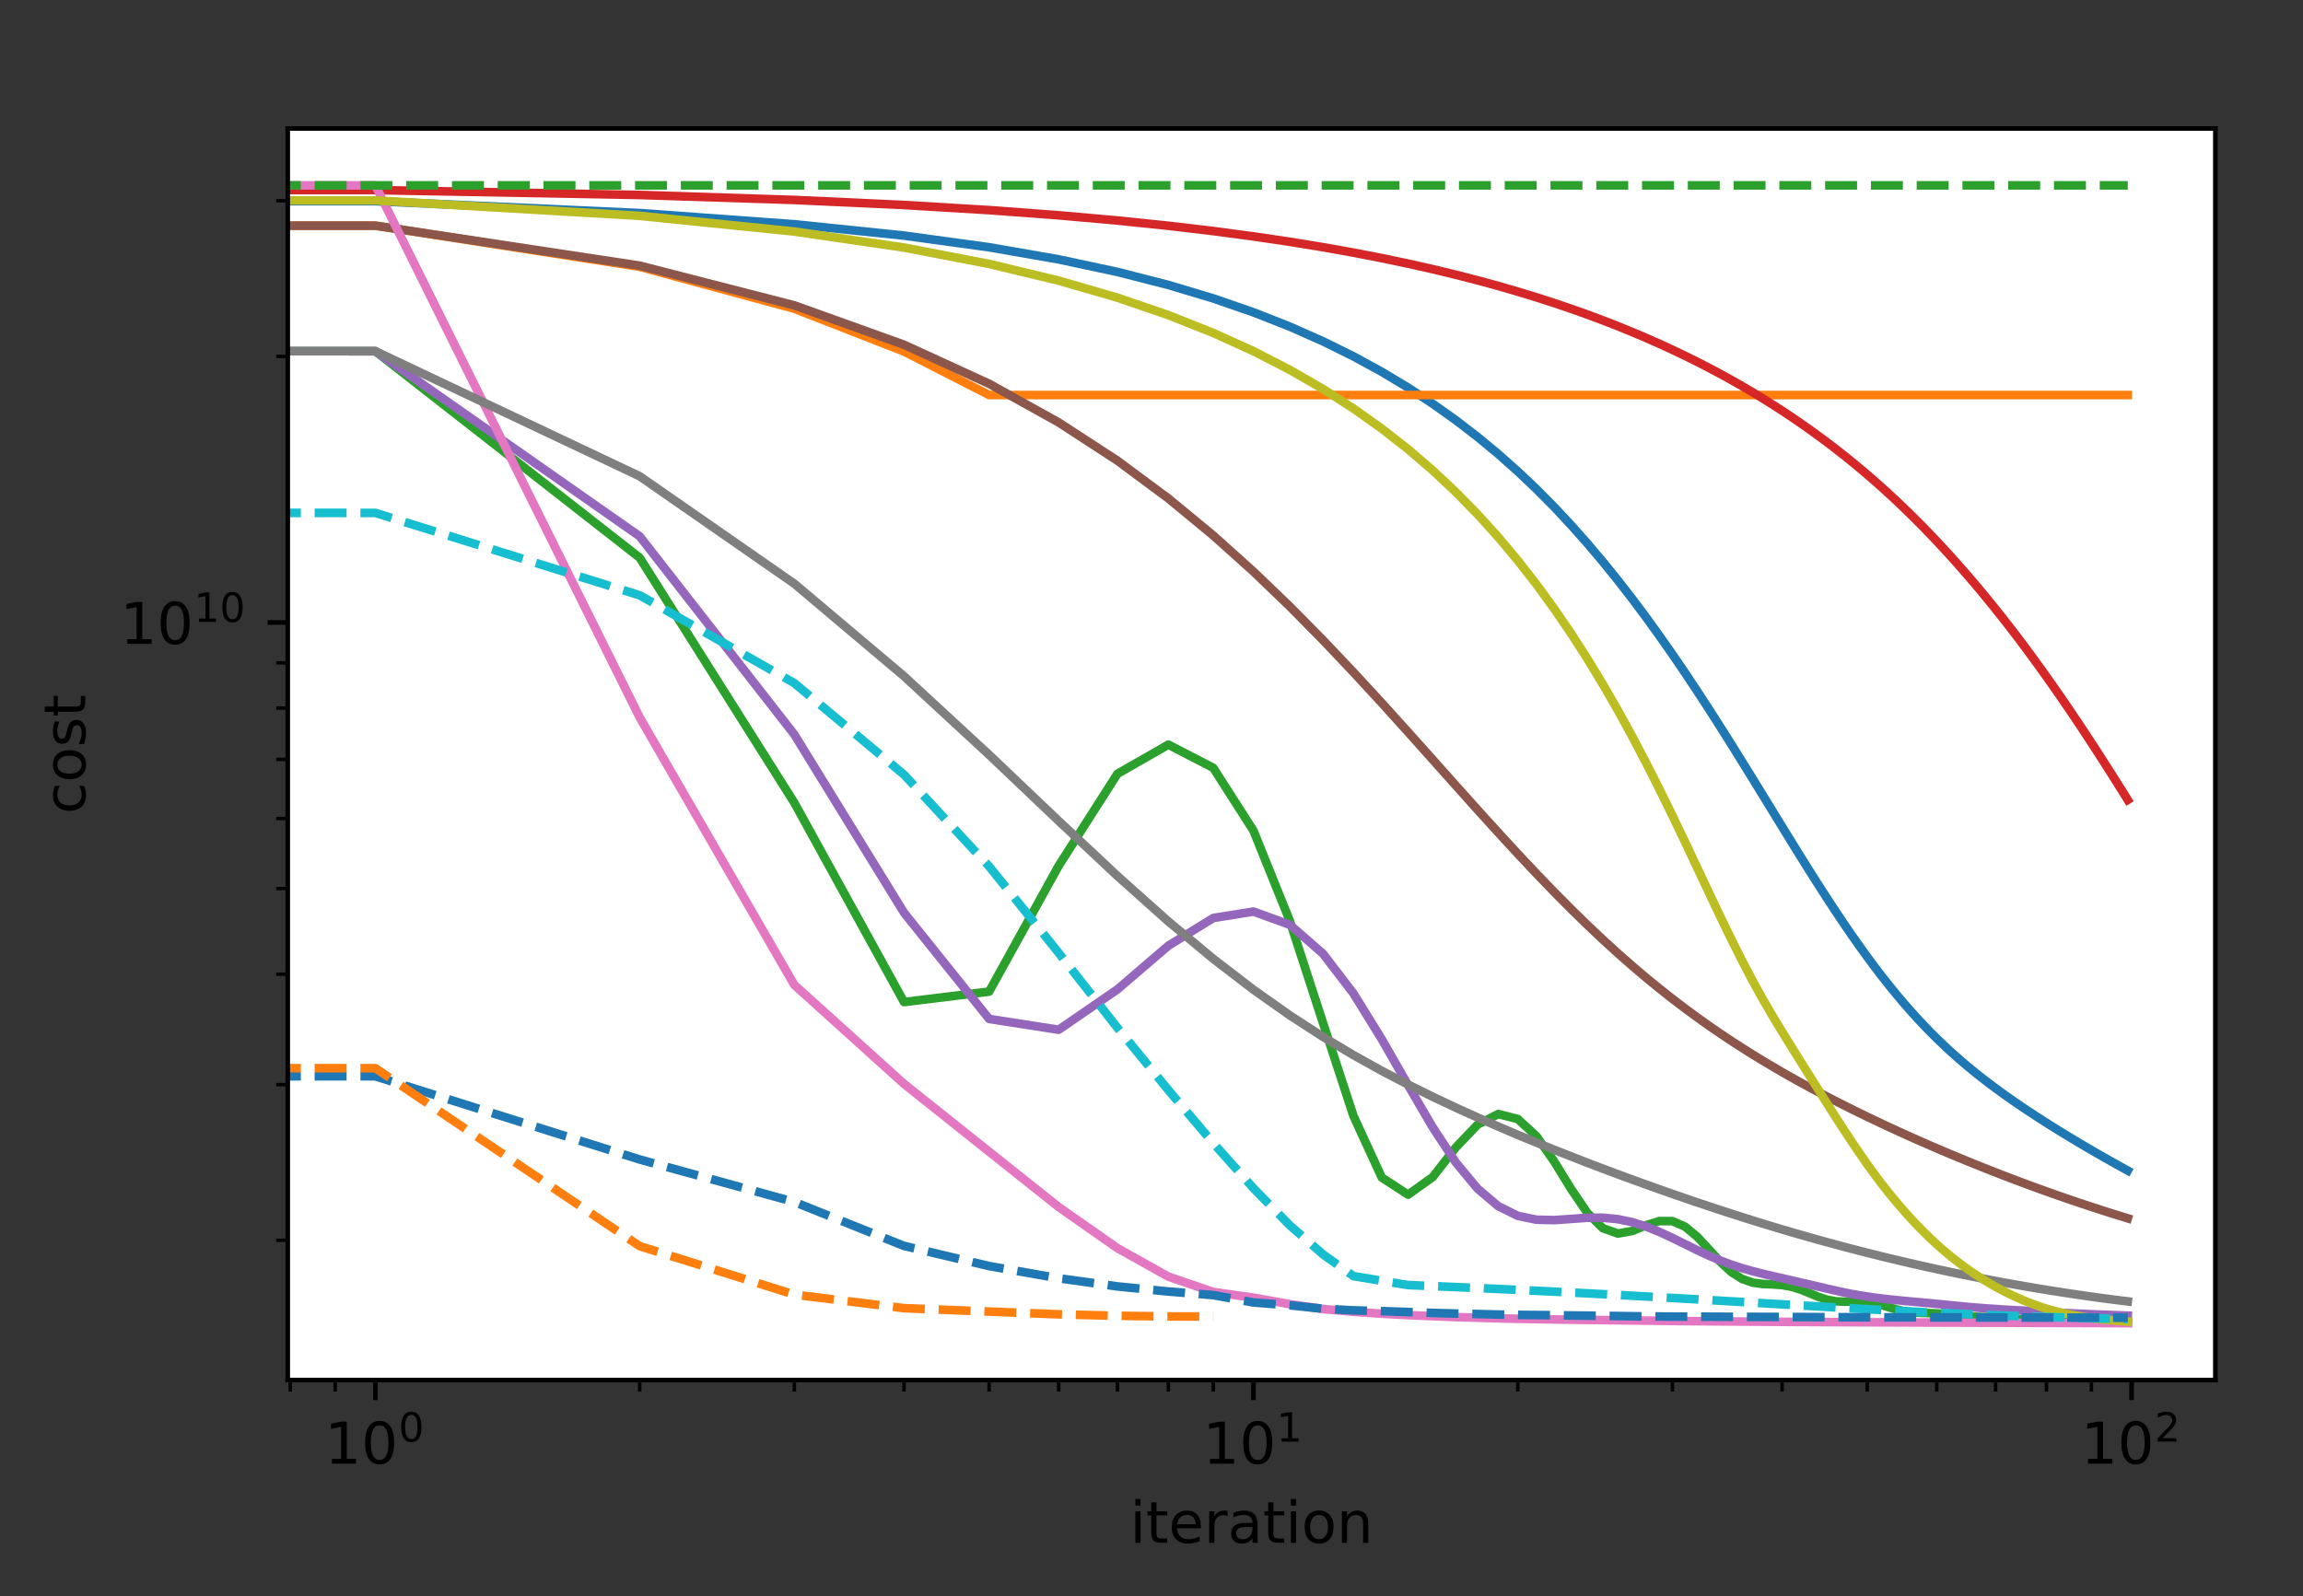 <?xml version="1.0" encoding="UTF-8" standalone="no"?>
<!-- Created with matplotlib (https://matplotlib.org/) -->

<svg
   height="277.314pt"
   version="1.1"
   viewBox="0 0 400 277.314"
   width="400pt"
   id="svg672"
   sodipodi:docname="ICMProstate-iter.svg"
   inkscape:export-filename="ICMProstate-iter.png"
   inkscape:export-xdpi="192"
   inkscape:export-ydpi="192"
   inkscape:version="1.3.2 (091e20e, 2023-11-25, custom)"
   xmlns:inkscape="http://www.inkscape.org/namespaces/inkscape"
   xmlns:sodipodi="http://sodipodi.sourceforge.net/DTD/sodipodi-0.dtd"
   xmlns:xlink="http://www.w3.org/1999/xlink"
   xmlns="http://www.w3.org/2000/svg"
   xmlns:svg="http://www.w3.org/2000/svg"
   xmlns:rdf="http://www.w3.org/1999/02/22-rdf-syntax-ns#"
   xmlns:cc="http://creativecommons.org/ns#"
   xmlns:dc="http://purl.org/dc/elements/1.1/">
  <rect x="0" y="0" width="400" height="277.314" fill="#333333" stroke="none"/>
  <sodipodi:namedview
     id="namedview674"
     pagecolor="#ffffff"
     bordercolor="#000000"
     borderopacity="0.25"
     inkscape:showpageshadow="2"
     inkscape:pageopacity="0.0"
     inkscape:pagecheckerboard="0"
     inkscape:deskcolor="#d1d1d1"
     inkscape:document-units="pt"
     showgrid="false"
     inkscape:zoom="1.0104407"
     inkscape:cx="403.28936"
     inkscape:cy="138.05857"
     inkscape:window-width="1920"
     inkscape:window-height="1009"
     inkscape:window-x="1912"
     inkscape:window-y="-8"
     inkscape:window-maximized="1"
     inkscape:current-layer="svg672" />
  <defs
     id="defs6">
    <style
       type="text/css"
       id="style4">*{stroke-linecap:butt;stroke-linejoin:round;}</style>
  </defs>
  <g
     id="patch_1">
    <path
       d="M 0,277.314 H 492.854 V 0 H 0 Z"
       style="fill:none"
       id="path8" />
  </g>
  <g
     id="patch_2">
    <path
       d="M 49.978,239.758 H 384.778 V 22.318 H 49.978 Z"
       style="fill:#ffffff"
       id="path11" />
  </g>
  <g
     id="matplotlib.axis_1">
    <g
       id="xtick_1">
      <g
         id="line2d_1">
        <defs
           id="defs15">
          <path
             d="M 0,0 V 3.5"
             id="m692504fa14"
             style="stroke:#000000;stroke-width:0.8" />
        </defs>
        <g
           id="g19">
          <use
             style="stroke:#000000;stroke-width:0.8"
             x="65.196"
             xlink:href="#m692504fa14"
             y="239.758"
             id="use17" />
        </g>
      </g>
      <g
         id="text_1">
        <!-- $\mathdefault{10^{0}}$ -->
        <g
           transform="matrix(0.1,0,0,-0.1,56.396,254.357)"
           id="g32">
          <defs
             id="defs24">
            <path
               d="m 12.406,8.297 h 16.109 v 55.625 L 10.984,60.406 v 8.984 l 17.438,3.516 H 38.281 V 8.297 H 54.391 V 0 H 12.406 Z"
               id="DejaVuSans-49" />
            <path
               d="m 31.781,66.406 q -7.609,0 -11.453,-7.5 Q 16.5,51.422 16.5,36.375 q 0,-14.984 3.828,-22.484 3.844,-7.5 11.453,-7.5 7.672,0 11.5,7.5 3.844,7.5 3.844,22.484 0,15.047 -3.844,22.531 -3.828,7.5 -11.5,7.5 z m 0,7.812 q 12.266,0 18.734,-9.703 6.469,-9.688 6.469,-28.141 0,-18.406 -6.469,-28.109 -6.469,-9.688 -18.734,-9.688 -12.25,0 -18.719,9.688 Q 6.594,17.969 6.594,36.375 q 0,18.453 6.469,28.141 6.469,9.703 18.719,9.703 z"
               id="DejaVuSans-48" />
          </defs>
          <use
             transform="translate(0,0.766)"
             xlink:href="#DejaVuSans-49"
             id="use26" />
          <use
             transform="translate(63.623,0.766)"
             xlink:href="#DejaVuSans-48"
             id="use28" />
          <use
             transform="matrix(0.7,0,0,0.7,128.203,39.047)"
             xlink:href="#DejaVuSans-48"
             id="use30" />
        </g>
      </g>
    </g>
    <g
       id="xtick_2">
      <g
         id="line2d_2">
        <g
           id="g38">
          <use
             style="stroke:#000000;stroke-width:0.8"
             x="217.711"
             xlink:href="#m692504fa14"
             y="239.758"
             id="use36" />
        </g>
      </g>
      <g
         id="text_2">
        <!-- $\mathdefault{10^{1}}$ -->
        <g
           transform="matrix(0.1,0,0,-0.1,208.911,254.357)"
           id="g47">
          <use
             transform="translate(0,0.684)"
             xlink:href="#DejaVuSans-49"
             id="use41" />
          <use
             transform="translate(63.623,0.684)"
             xlink:href="#DejaVuSans-48"
             id="use43" />
          <use
             transform="matrix(0.7,0,0,0.7,128.203,38.966)"
             xlink:href="#DejaVuSans-49"
             id="use45" />
        </g>
      </g>
    </g>
    <g
       id="xtick_3">
      <g
         id="line2d_3">
        <g
           id="g53">
          <use
             style="stroke:#000000;stroke-width:0.8"
             x="370.226"
             xlink:href="#m692504fa14"
             y="239.758"
             id="use51" />
        </g>
      </g>
      <g
         id="text_3">
        <!-- $\mathdefault{10^{2}}$ -->
        <g
           transform="matrix(0.1,0,0,-0.1,361.426,254.357)"
           id="g65">
          <defs
             id="defs57">
            <path
               d="M 19.188,8.297 H 53.609 V 0 H 7.328 v 8.297 q 5.609,5.812 15.297,15.594 9.703,9.797 12.188,12.641 4.734,5.312 6.609,9 1.891,3.688 1.891,7.25 0,5.812 -4.078,9.469 -4.078,3.672 -10.625,3.672 -4.641,0 -9.797,-1.609 -5.141,-1.609 -11,-4.891 v 9.969 Q 13.766,71.781 18.938,73 q 5.188,1.219 9.484,1.219 11.328,0 18.062,-5.672 6.734,-5.656 6.734,-15.125 0,-4.5 -1.688,-8.531 Q 49.859,40.875 45.406,35.406 44.188,33.984 37.641,27.219 31.109,20.453 19.188,8.297 Z"
               id="DejaVuSans-50" />
          </defs>
          <use
             transform="translate(0,0.766)"
             xlink:href="#DejaVuSans-49"
             id="use59" />
          <use
             transform="translate(63.623,0.766)"
             xlink:href="#DejaVuSans-48"
             id="use61" />
          <use
             transform="matrix(0.7,0,0,0.7,128.203,39.047)"
             xlink:href="#DejaVuSans-50"
             id="use63" />
        </g>
      </g>
    </g>
    <g
       id="xtick_4">
      <g
         id="line2d_4">
        <defs
           id="defs70">
          <path
             d="M 0,0 V 2"
             id="m8e7a4f08b2"
             style="stroke:#000000;stroke-width:0.6" />
        </defs>
        <g
           id="g74">
          <use
             style="stroke:#000000;stroke-width:0.6"
             x="50.416"
             xlink:href="#m8e7a4f08b2"
             y="239.758"
             id="use72" />
        </g>
      </g>
    </g>
    <g
       id="xtick_5">
      <g
         id="line2d_5">
        <g
           id="g80">
          <use
             style="stroke:#000000;stroke-width:0.6"
             x="58.218"
             xlink:href="#m8e7a4f08b2"
             y="239.758"
             id="use78" />
        </g>
      </g>
    </g>
    <g
       id="xtick_6">
      <g
         id="line2d_6">
        <g
           id="g86">
          <use
             style="stroke:#000000;stroke-width:0.6"
             x="111.108"
             xlink:href="#m8e7a4f08b2"
             y="239.758"
             id="use84" />
        </g>
      </g>
    </g>
    <g
       id="xtick_7">
      <g
         id="line2d_7">
        <g
           id="g92">
          <use
             style="stroke:#000000;stroke-width:0.6"
             x="137.964"
             xlink:href="#m8e7a4f08b2"
             y="239.758"
             id="use90" />
        </g>
      </g>
    </g>
    <g
       id="xtick_8">
      <g
         id="line2d_8">
        <g
           id="g98">
          <use
             style="stroke:#000000;stroke-width:0.6"
             x="157.019"
             xlink:href="#m8e7a4f08b2"
             y="239.758"
             id="use96" />
        </g>
      </g>
    </g>
    <g
       id="xtick_9">
      <g
         id="line2d_9">
        <g
           id="g104">
          <use
             style="stroke:#000000;stroke-width:0.6"
             x="171.799"
             xlink:href="#m8e7a4f08b2"
             y="239.758"
             id="use102" />
        </g>
      </g>
    </g>
    <g
       id="xtick_10">
      <g
         id="line2d_10">
        <g
           id="g110">
          <use
             style="stroke:#000000;stroke-width:0.6"
             x="183.876"
             xlink:href="#m8e7a4f08b2"
             y="239.758"
             id="use108" />
        </g>
      </g>
    </g>
    <g
       id="xtick_11">
      <g
         id="line2d_11">
        <g
           id="g116">
          <use
             style="stroke:#000000;stroke-width:0.6"
             x="194.086"
             xlink:href="#m8e7a4f08b2"
             y="239.758"
             id="use114" />
        </g>
      </g>
    </g>
    <g
       id="xtick_12">
      <g
         id="line2d_12">
        <g
           id="g122">
          <use
             style="stroke:#000000;stroke-width:0.6"
             x="202.931"
             xlink:href="#m8e7a4f08b2"
             y="239.758"
             id="use120" />
        </g>
      </g>
    </g>
    <g
       id="xtick_13">
      <g
         id="line2d_13">
        <g
           id="g128">
          <use
             style="stroke:#000000;stroke-width:0.6"
             x="210.732"
             xlink:href="#m8e7a4f08b2"
             y="239.758"
             id="use126" />
        </g>
      </g>
    </g>
    <g
       id="xtick_14">
      <g
         id="line2d_14">
        <g
           id="g134">
          <use
             style="stroke:#000000;stroke-width:0.6"
             x="263.622"
             xlink:href="#m8e7a4f08b2"
             y="239.758"
             id="use132" />
        </g>
      </g>
    </g>
    <g
       id="xtick_15">
      <g
         id="line2d_15">
        <g
           id="g140">
          <use
             style="stroke:#000000;stroke-width:0.6"
             x="290.479"
             xlink:href="#m8e7a4f08b2"
             y="239.758"
             id="use138" />
        </g>
      </g>
    </g>
    <g
       id="xtick_16">
      <g
         id="line2d_16">
        <g
           id="g146">
          <use
             style="stroke:#000000;stroke-width:0.6"
             x="309.534"
             xlink:href="#m8e7a4f08b2"
             y="239.758"
             id="use144" />
        </g>
      </g>
    </g>
    <g
       id="xtick_17">
      <g
         id="line2d_17">
        <g
           id="g152">
          <use
             style="stroke:#000000;stroke-width:0.6"
             x="324.314"
             xlink:href="#m8e7a4f08b2"
             y="239.758"
             id="use150" />
        </g>
      </g>
    </g>
    <g
       id="xtick_18">
      <g
         id="line2d_18">
        <g
           id="g158">
          <use
             style="stroke:#000000;stroke-width:0.6"
             x="336.39"
             xlink:href="#m8e7a4f08b2"
             y="239.758"
             id="use156" />
        </g>
      </g>
    </g>
    <g
       id="xtick_19">
      <g
         id="line2d_19">
        <g
           id="g164">
          <use
             style="stroke:#000000;stroke-width:0.6"
             x="346.601"
             xlink:href="#m8e7a4f08b2"
             y="239.758"
             id="use162" />
        </g>
      </g>
    </g>
    <g
       id="xtick_20">
      <g
         id="line2d_20">
        <g
           id="g170">
          <use
             style="stroke:#000000;stroke-width:0.6"
             x="355.445"
             xlink:href="#m8e7a4f08b2"
             y="239.758"
             id="use168" />
        </g>
      </g>
    </g>
    <g
       id="xtick_21">
      <g
         id="line2d_21">
        <g
           id="g176">
          <use
             style="stroke:#000000;stroke-width:0.6"
             x="363.247"
             xlink:href="#m8e7a4f08b2"
             y="239.758"
             id="use174" />
        </g>
      </g>
    </g>
    <g
       id="text_4">
      <!-- iteration -->
      <g
         transform="matrix(0.1,0,0,-0.1,196.255,268.035)"
         id="g207">
        <defs
           id="defs187">
          <path
             d="M 9.422,54.688 H 18.406 V 0 H 9.422 Z m 0,21.297 H 18.406 V 64.594 H 9.422 Z"
             id="DejaVuSans-105" />
          <path
             d="M 18.312,70.219 V 54.688 h 18.5 v -6.984 h -18.5 v -29.688 q 0,-6.688 1.828,-8.594 1.828,-1.906 7.453,-1.906 H 36.812 V 0 H 27.594 Q 17.188,0 13.234,3.875 9.281,7.766 9.281,18.016 v 29.688 H 2.688 V 54.688 h 6.594 v 15.531 z"
             id="DejaVuSans-116" />
          <path
             d="m 56.203,29.594 v -4.391 h -41.312 q 0.594,-9.281 5.594,-14.141 5,-4.859 13.938,-4.859 5.172,0 10.031,1.266 4.859,1.266 9.656,3.812 v -8.5 q -4.844,-2.047 -9.922,-3.125 -5.078,-1.078 -10.297,-1.078 -13.094,0 -20.734,7.609 -7.641,7.625 -7.641,20.625 0,13.422 7.25,21.297 Q 20.016,56 32.328,56 q 11.031,0 17.453,-7.109 6.422,-7.094 6.422,-19.297 z m -8.984,2.641 q -0.094,7.359 -4.125,11.75 -4.031,4.406 -10.672,4.406 -7.516,0 -12.031,-4.25 -4.516,-4.25 -5.203,-11.969 z"
             id="DejaVuSans-101" />
          <path
             d="m 41.109,46.297 q -1.516,0.875 -3.297,1.281 Q 36.031,48 33.891,48 26.266,48 22.188,43.047 18.109,38.094 18.109,28.812 V 0 h -9.031 v 54.688 h 9.031 v -8.5 q 2.844,4.984 7.375,7.391 Q 30.031,56 36.531,56 q 0.922,0 2.047,-0.125 1.125,-0.109 2.484,-0.359 z"
             id="DejaVuSans-114" />
          <path
             d="m 34.281,27.484 q -10.891,0 -15.094,-2.484 -4.203,-2.484 -4.203,-8.5 0,-4.781 3.156,-7.594 3.156,-2.797 8.562,-2.797 7.484,0 12,5.297 4.516,5.297 4.516,14.078 v 2 z m 17.922,3.719 V 0 H 43.219 v 8.297 q -3.078,-4.969 -7.672,-7.344 -4.594,-2.375 -11.234,-2.375 -8.391,0 -13.359,4.719 Q 6,8.016 6,15.922 q 0,9.219 6.172,13.906 6.188,4.688 18.438,4.688 H 43.219 v 0.891 q 0,6.203 -4.078,9.594 -4.078,3.391 -11.453,3.391 -4.688,0 -9.141,-1.125 -4.438,-1.125 -8.531,-3.375 v 8.312 q 4.922,1.906 9.562,2.844 Q 24.219,56 28.609,56 q 11.875,0 17.734,-6.156 5.859,-6.141 5.859,-18.641 z"
             id="DejaVuSans-97" />
          <path
             d="m 30.609,48.391 q -7.219,0 -11.422,-5.641 -4.203,-5.641 -4.203,-15.453 0,-9.812 4.172,-15.453 4.188,-5.641 11.453,-5.641 7.188,0 11.375,5.656 4.203,5.672 4.203,15.438 0,9.719 -4.203,15.406 -4.188,5.688 -11.375,5.688 z m 0,7.609 q 11.719,0 18.406,-7.625 6.703,-7.609 6.703,-21.078 0,-13.422 -6.703,-21.078 -6.688,-7.641 -18.406,-7.641 -11.766,0 -18.438,7.641 -6.656,7.656 -6.656,21.078 0,13.469 6.656,21.078 Q 18.844,56 30.609,56 Z"
             id="DejaVuSans-111" />
          <path
             d="M 54.891,33.016 V 0 H 45.906 v 32.719 q 0,7.766 -3.031,11.609 -3.031,3.859 -9.078,3.859 -7.281,0 -11.484,-4.641 -4.203,-4.625 -4.203,-12.641 V 0 h -9.031 v 54.688 h 9.031 v -8.5 q 3.234,4.938 7.594,7.375 4.375,2.438 10.094,2.438 9.422,0 14.25,-5.828 4.844,-5.828 4.844,-17.156 z"
             id="DejaVuSans-110" />
        </defs>
        <use
           xlink:href="#DejaVuSans-105"
           id="use189" />
        <use
           x="27.783"
           xlink:href="#DejaVuSans-116"
           id="use191" />
        <use
           x="66.992"
           xlink:href="#DejaVuSans-101"
           id="use193" />
        <use
           x="128.516"
           xlink:href="#DejaVuSans-114"
           id="use195" />
        <use
           x="169.629"
           xlink:href="#DejaVuSans-97"
           id="use197" />
        <use
           x="230.908"
           xlink:href="#DejaVuSans-116"
           id="use199" />
        <use
           x="270.117"
           xlink:href="#DejaVuSans-105"
           id="use201" />
        <use
           x="297.9"
           xlink:href="#DejaVuSans-111"
           id="use203" />
        <use
           x="359.082"
           xlink:href="#DejaVuSans-110"
           id="use205" />
      </g>
    </g>
  </g>
  <g
     id="matplotlib.axis_2">
    <g
       id="ytick_1">
      <g
         id="line2d_22">
        <defs
           id="defs212">
          <path
             d="M 0,0 H -3.5"
             id="m65b51428c1"
             style="stroke:#000000;stroke-width:0.8" />
        </defs>
        <g
           id="g216">
          <use
             style="stroke:#000000;stroke-width:0.8"
             x="49.978"
             xlink:href="#m65b51428c1"
             y="108.143"
             id="use214" />
        </g>
      </g>
      <g
         id="text_5">
        <!-- $\mathdefault{10^{10}}$ -->
        <g
           transform="matrix(0.1,0,0,-0.1,20.878,111.942)"
           id="g227">
          <use
             transform="translate(0,0.766)"
             xlink:href="#DejaVuSans-49"
             id="use219" />
          <use
             transform="translate(63.623,0.766)"
             xlink:href="#DejaVuSans-48"
             id="use221" />
          <use
             transform="matrix(0.7,0,0,0.7,128.203,39.047)"
             xlink:href="#DejaVuSans-49"
             id="use223" />
          <use
             transform="matrix(0.7,0,0,0.7,172.739,39.047)"
             xlink:href="#DejaVuSans-48"
             id="use225" />
        </g>
      </g>
    </g>
    <g
       id="ytick_2">
      <g
         id="line2d_23">
        <defs
           id="defs232">
          <path
             d="M 0,0 H -2"
             id="ma47a763431"
             style="stroke:#000000;stroke-width:0.6" />
        </defs>
        <g
           id="g236">
          <use
             style="stroke:#000000;stroke-width:0.6"
             x="49.978"
             xlink:href="#ma47a763431"
             y="215.476"
             id="use234" />
        </g>
      </g>
    </g>
    <g
       id="ytick_3">
      <g
         id="line2d_24">
        <g
           id="g242">
          <use
             style="stroke:#000000;stroke-width:0.6"
             x="49.978"
             xlink:href="#ma47a763431"
             y="188.436"
             id="use240" />
        </g>
      </g>
    </g>
    <g
       id="ytick_4">
      <g
         id="line2d_25">
        <g
           id="g248">
          <use
             style="stroke:#000000;stroke-width:0.6"
             x="49.978"
             xlink:href="#ma47a763431"
             y="169.25"
             id="use246" />
        </g>
      </g>
    </g>
    <g
       id="ytick_5">
      <g
         id="line2d_26">
        <g
           id="g254">
          <use
             style="stroke:#000000;stroke-width:0.6"
             x="49.978"
             xlink:href="#ma47a763431"
             y="154.369"
             id="use252" />
        </g>
      </g>
    </g>
    <g
       id="ytick_6">
      <g
         id="line2d_27">
        <g
           id="g260">
          <use
             style="stroke:#000000;stroke-width:0.6"
             x="49.978"
             xlink:href="#ma47a763431"
             y="142.21"
             id="use258" />
        </g>
      </g>
    </g>
    <g
       id="ytick_7">
      <g
         id="line2d_28">
        <g
           id="g266">
          <use
             style="stroke:#000000;stroke-width:0.6"
             x="49.978"
             xlink:href="#ma47a763431"
             y="131.93"
             id="use264" />
        </g>
      </g>
    </g>
    <g
       id="ytick_8">
      <g
         id="line2d_29">
        <g
           id="g272">
          <use
             style="stroke:#000000;stroke-width:0.6"
             x="49.978"
             xlink:href="#ma47a763431"
             y="123.025"
             id="use270" />
        </g>
      </g>
    </g>
    <g
       id="ytick_9">
      <g
         id="line2d_30">
        <g
           id="g278">
          <use
             style="stroke:#000000;stroke-width:0.6"
             x="49.978"
             xlink:href="#ma47a763431"
             y="115.17"
             id="use276" />
        </g>
      </g>
    </g>
    <g
       id="ytick_10">
      <g
         id="line2d_31">
        <g
           id="g284">
          <use
             style="stroke:#000000;stroke-width:0.6"
             x="49.978"
             xlink:href="#ma47a763431"
             y="61.917"
             id="use282" />
        </g>
      </g>
    </g>
    <g
       id="ytick_11">
      <g
         id="line2d_32">
        <g
           id="g290">
          <use
             style="stroke:#000000;stroke-width:0.6"
             x="49.978"
             xlink:href="#ma47a763431"
             y="34.877"
             id="use288" />
        </g>
      </g>
    </g>
    <g
       id="text_6">
      <!-- cost -->
      <g
         transform="matrix(0,-0.1,-0.1,0,14.798,141.412)"
         id="g306">
        <defs
           id="defs296">
          <path
             d="M 48.781,52.594 V 44.188 q -3.812,2.109 -7.641,3.156 -3.828,1.047 -7.734,1.047 -8.75,0 -13.594,-5.547 -4.828,-5.531 -4.828,-15.547 0,-10.016 4.828,-15.562 4.844,-5.531 13.594,-5.531 3.906,0 7.734,1.047 3.828,1.047 7.641,3.156 v -8.312 q -3.766,-1.75 -7.797,-2.625 -4.016,-0.891 -8.562,-0.891 -12.359,0 -19.641,7.766 -7.266,7.766 -7.266,20.953 0,13.375 7.344,21.031 Q 20.219,56 33.016,56 q 4.141,0 8.094,-0.859 3.953,-0.844 7.672,-2.547 z"
             id="DejaVuSans-99" />
          <path
             d="m 44.281,53.078 v -8.5 Q 40.484,46.531 36.375,47.5 q -4.094,0.984 -8.5,0.984 -6.688,0 -10.031,-2.047 Q 14.5,44.391 14.5,40.281 q 0,-3.125 2.391,-4.906 2.391,-1.781 9.625,-3.391 l 3.078,-0.688 Q 39.156,29.25 43.188,25.516 47.219,21.781 47.219,15.094 q 0,-7.625 -6.031,-12.078 -6.031,-4.438 -16.578,-4.438 -4.391,0 -9.156,0.859 Q 10.688,0.297 5.422,2 v 9.281 q 4.984,-2.594 9.812,-3.891 4.828,-1.281 9.578,-1.281 6.344,0 9.75,2.172 3.422,2.172 3.422,6.125 0,3.656 -2.469,5.609 -2.453,1.953 -10.812,3.766 l -3.125,0.734 q -8.344,1.75 -12.062,5.391 -3.703,3.641 -3.703,9.984 0,7.719 5.469,11.906 Q 16.75,56 26.812,56 q 4.969,0 9.359,-0.734 4.406,-0.719 8.109,-2.188 z"
             id="DejaVuSans-115" />
        </defs>
        <use
           xlink:href="#DejaVuSans-99"
           id="use298" />
        <use
           x="54.98"
           xlink:href="#DejaVuSans-111"
           id="use300" />
        <use
           x="116.162"
           xlink:href="#DejaVuSans-115"
           id="use302" />
        <use
           x="168.262"
           xlink:href="#DejaVuSans-116"
           id="use304" />
      </g>
    </g>
  </g>
  <g
     id="line2d_33">
    <path
       clip-path="url(#p96b0498954)"
       d="m -1,34.955 66.196,0.001 45.911,2.061 26.857,1.947 19.055,1.966 14.78,2.028 12.076,2.104 10.21,2.184 8.845,2.263 7.802,2.34 6.979,2.414 6.313,2.485 5.763,2.554 5.302,2.619 4.909,2.682 4.57,2.743 4.275,2.802 4.016,2.858 3.786,2.913 3.581,2.967 3.397,3.018 3.232,3.066 3.081,3.11 2.944,3.149 2.819,3.178 2.704,3.199 2.598,3.214 2.5,3.221 2.409,3.222 2.324,3.216 2.246,3.204 2.172,3.185 2.103,3.16 2.038,3.128 1.977,3.089 1.92,3.045 1.866,2.994 1.815,2.937 1.766,2.875 1.721,2.807 1.677,2.734 1.636,2.657 1.596,2.576 1.559,2.49 1.523,2.401 1.489,2.311 1.456,2.219 1.424,2.126 1.395,2.034 1.366,1.943 1.338,1.853 1.312,1.765 1.286,1.68 1.262,1.597 1.238,1.517 1.215,1.441 1.193,1.367 1.172,1.297 1.152,1.23 1.132,1.168 1.113,1.109 1.095,1.054 1.077,1.003 1.06,0.956 1.043,0.912 1.027,0.871 1.011,0.834 0.996,0.799 0.981,0.768 0.967,0.739 0.953,0.712 0.94,0.687 0.926,0.664 0.914,0.643 0.901,0.624 0.889,0.604 0.877,0.588 0.866,0.573 0.855,0.558 0.844,0.544 0.833,0.533 0.823,0.517 0.813,0.507 0.803,0.498 0.793,0.487 0.784,0.476 0.775,0.467 0.766,0.459 0.757,0.448 0.748,0.441 0.74,0.431 0.732,0.423 0.724,0.416 0.716,0.408 0.708,0.402 0.701,0.394 0.694,0.39 0.686,0.381 0.679,0.378 0.672,0.369"
       style="fill:none;stroke:#1f77b4;stroke-width:1.5;stroke-linecap:square"
       id="path310" />
  </g>
  <g
     id="line2d_34">
    <path
       clip-path="url(#p96b0498954)"
       d="m -1,39.201 66.196,0.003 45.911,7.146 26.857,7.288 19.055,7.428 14.78,7.563 12.076,1.5e-5 10.21,8e-6 8.845,1.5e-5 7.802,7e-6 6.979,2.3e-5 6.313,1.5e-5 5.763,2.3e-5 5.302,1.5e-5 4.909,2.2e-5 4.57,2.3e-5 4.275,3e-5 4.016,2.3e-5 3.786,2.3e-5 3.581,2.2e-5 3.397,3e-5 3.232,3.1e-5 3.081,3e-5 2.944,3e-5 2.819,3e-5 2.704,3.8e-5 2.598,2.3e-5 2.5,3.7e-5 2.409,3.1e-5 2.324,3.7e-5 2.246,3.8e-5 2.172,3.8e-5 2.103,3.8e-5 2.038,3.7e-5 1.977,4.6e-5 1.92,3e-5 1.866,4.5e-5 1.815,3.8e-5 1.766,4.5e-5 1.721,3.8e-5 1.677,4.5e-5 1.636,4.6e-5 1.596,4.5e-5 1.559,4.5e-5 1.523,4.6e-5 1.489,4.5e-5 1.456,4.5e-5 1.424,4.6e-5 1.395,4.5e-5 1.366,5.3e-5 1.338,5.3e-5 1.312,4.5e-5 1.286,5.3e-5 1.262,5.3e-5 1.238,4.5e-5 1.215,5.3e-5 1.193,6e-5 1.172,4.6e-5 1.152,6e-5 1.132,4.5e-5 1.113,6.1e-5 1.095,4.5e-5 1.077,6.1e-5 1.06,5.2e-5 1.043,6.1e-5 1.027,6e-5 1.011,5.3e-5 0.996,6.1e-5 0.981,6e-5 0.967,5.3e-5 0.953,6e-5 0.94,6.1e-5 0.926,6e-5 0.914,6e-5 0.901,6.1e-5 0.889,6.8e-5 0.877,6e-5 0.866,6.1e-5 0.855,6e-5 0.844,6.1e-5 0.833,6.8e-5 0.823,6.7e-5 0.813,6.8e-5 0.803,6.1e-5 0.793,6.8e-5 0.784,6e-5 0.775,6.8e-5 0.766,6.8e-5 0.757,6.8e-5 0.748,6.1e-5 0.74,6.8e-5 0.732,7.5e-5 0.724,6.8e-5 0.716,6.8e-5 0.708,7.6e-5 0.701,6.8e-5 0.694,6.8e-5 0.686,6.8e-5 0.679,7.5e-5 0.672,6.8e-5"
       style="fill:none;stroke:#ff7f0e;stroke-width:1.5;stroke-linecap:square"
       id="path313" />
  </g>
  <g
     id="line2d_35">
    <path
       clip-path="url(#p96b0498954)"
       d="m -1,61.003 66.196,0.013 45.911,35.882 26.857,42.569 19.055,34.625 14.78,-1.818 12.076,-21.855 10.21,-15.984 8.845,-5.066 7.802,4.04 6.979,10.914 6.313,15.67 5.763,17.725 5.302,16.188 4.909,10.674 4.57,2.974 4.275,-3.064 4.016,-5.142 3.786,-3.973 3.581,-1.827 3.397,0.865 3.232,2.987 3.081,4.376 2.944,4.795 2.819,4.15 2.704,2.666 2.598,0.92 2.5,-0.444 2.409,-0.997 2.324,-0.73 2.246,0.017 2.172,0.948 2.103,1.736 2.038,2.191 1.977,2.173 1.92,1.788 1.866,1.196 1.815,0.642 1.766,0.243 1.721,0.07 1.677,0.119 1.636,0.299 1.596,0.499 1.559,0.631 1.523,0.626 1.489,0.488 1.456,0.274 1.424,0.072 1.395,-0.04 1.366,-0.025 1.338,0.088 1.312,0.236 1.286,0.355 1.262,0.392 1.238,0.35 1.215,0.267 1.193,0.178 1.172,0.097 1.152,0.051 1.132,0.039 1.113,0.052 1.095,0.08 1.077,0.105 1.06,0.116 1.043,0.109 1.027,0.087 1.011,0.064 0.996,0.045 0.981,0.037 0.967,0.045 0.953,0.062 0.94,0.074 0.926,0.069 0.914,0.063 0.901,0.055 0.889,0.049 0.877,0.041 0.866,0.03 0.855,0.029 0.844,0.029 0.833,0.034 0.823,0.029 0.813,0.03 0.803,0.027 0.793,0.028 0.784,0.025 0.775,0.023 0.766,0.027 0.757,0.03 0.748,0.019 0.74,0.023 0.732,0.024 0.724,0.016 0.716,0.013 0.708,0.013 0.701,0.016 0.694,0.011 0.686,0.012 0.679,0.012 0.672,0.017"
       style="fill:none;stroke:#2ca02c;stroke-width:1.5;stroke-linecap:square"
       id="path316" />
  </g>
  <g
     id="line2d_36">
    <path
       clip-path="url(#p96b0498954)"
       d="m -1,33.025 66.196,3.57e-4 45.911,0.848 26.857,0.865 19.055,0.878 14.78,0.889 12.076,0.898 10.21,0.906 8.845,0.914 7.802,0.921 6.979,0.928 6.313,0.934 5.763,0.94 5.302,0.946 4.909,0.952 4.57,0.957 4.275,0.963 4.016,0.968 3.786,0.973 3.581,0.978 3.397,0.983 3.232,0.988 3.081,0.993 2.944,0.998 2.819,1.003 2.704,1.008 2.598,1.013 2.5,1.018 2.409,1.022 2.324,1.027 2.246,1.032 2.172,1.037 2.103,1.042 2.038,1.047 1.977,1.052 1.92,1.057 1.866,1.061 1.815,1.066 1.766,1.071 1.721,1.076 1.677,1.081 1.636,1.086 1.596,1.092 1.559,1.097 1.523,1.102 1.489,1.107 1.456,1.112 1.424,1.118 1.395,1.123 1.366,1.128 1.338,1.133 1.312,1.138 1.286,1.143 1.262,1.147 1.238,1.152 1.215,1.156 1.193,1.161 1.172,1.164 1.152,1.167 1.132,1.17 1.113,1.172 1.095,1.174 1.077,1.176 1.06,1.177 1.043,1.179 1.027,1.18 1.011,1.18 0.996,1.181 0.981,1.181 0.967,1.181 0.953,1.181 0.94,1.18 0.926,1.18 0.914,1.179 0.901,1.178 0.889,1.176 0.877,1.175 0.866,1.173 0.855,1.171 0.844,1.169 0.833,1.166 0.823,1.164 0.813,1.161 0.803,1.158 0.793,1.154 0.784,1.151 0.775,1.147 0.766,1.143 0.757,1.139 0.748,1.134 0.74,1.13 0.732,1.125 0.724,1.12 0.716,1.114 0.708,1.109 0.701,1.103 0.694,1.097 0.686,1.091 0.679,1.084 0.672,1.077"
       style="fill:none;stroke:#d62728;stroke-width:1.5;stroke-linecap:square"
       id="path319" />
  </g>
  <g
     id="line2d_37">
    <path
       clip-path="url(#p96b0498954)"
       d="m -1,61.003 66.196,0.013 45.911,32.165 26.857,34.426 19.055,30.965 14.78,18.451 12.076,1.88 10.21,-7.017 8.845,-7.588 7.802,-4.811 6.979,-1.119 6.313,2.297 5.763,5.024 5.302,6.926 4.909,7.943 4.57,7.983 4.275,7.31 4.016,6.105 3.786,4.563 3.581,3.034 3.397,1.684 3.232,0.668 3.081,0.068 2.944,-0.201 2.819,-0.207 2.704,-0.007 2.598,0.251 2.5,0.525 2.409,0.764 2.324,0.938 2.246,1.042 2.172,1.072 2.103,1.037 2.038,0.955 1.977,0.844 1.92,0.723 1.866,0.61 1.815,0.516 1.766,0.449 1.721,0.407 1.677,0.384 1.636,0.373 1.596,0.374 1.559,0.351 1.523,0.358 1.489,0.352 1.456,0.334 1.424,0.311 1.395,0.274 1.366,0.241 1.338,0.212 1.312,0.188 1.286,0.165 1.262,0.144 1.238,0.127 1.215,0.117 1.193,0.112 1.172,0.106 1.152,0.103 1.132,0.105 1.113,0.107 1.095,0.107 1.077,0.106 1.06,0.105 1.043,0.101 1.027,0.096 1.011,0.089 0.996,0.083 0.981,0.074 0.967,0.066 0.953,0.063 0.94,0.061 0.926,0.059 0.914,0.056 0.901,0.049 0.889,0.05 0.877,0.049 0.866,0.051 0.855,0.051 0.844,0.05 0.833,0.046 0.823,0.045 0.813,0.047 0.803,0.045 0.793,0.039 0.784,0.037 0.775,0.036 0.766,0.036 0.757,0.034 0.748,0.033 0.74,0.031 0.732,0.032 0.724,0.029 0.716,0.026 0.708,0.027 0.701,0.028 0.694,0.027 0.686,0.026 0.679,0.026 0.672,0.026"
       style="fill:none;stroke:#9467bd;stroke-width:1.5;stroke-linecap:square"
       id="path322" />
  </g>
  <g
     id="line2d_38">
    <path
       clip-path="url(#p96b0498954)"
       d="m -1,39.201 66.196,0.003 45.911,6.952 26.857,6.898 19.055,6.841 14.78,6.78 12.076,6.715 10.21,6.647 8.845,6.563 7.802,6.436 6.979,6.268 6.313,6.067 5.763,5.84 5.302,5.592 4.909,5.33 4.57,5.058 4.275,4.781 4.016,4.502 3.786,4.224 3.581,3.952 3.397,3.688 3.232,3.436 3.081,3.196 2.944,2.968 2.819,2.754 2.704,2.555 2.598,2.37 2.5,2.2 2.409,2.044 2.324,1.902 2.246,1.772 2.172,1.654 2.103,1.547 2.038,1.45 1.977,1.361 1.92,1.281 1.866,1.208 1.815,1.142 1.766,1.082 1.721,1.027 1.677,0.977 1.636,0.931 1.596,0.888 1.559,0.85 1.523,0.814 1.489,0.781 1.456,0.751 1.424,0.723 1.395,0.697 1.366,0.672 1.338,0.649 1.312,0.628 1.286,0.608 1.262,0.589 1.238,0.571 1.215,0.554 1.193,0.537 1.172,0.522 1.152,0.507 1.132,0.493 1.113,0.48 1.095,0.467 1.077,0.455 1.06,0.443 1.043,0.432 1.027,0.422 1.011,0.411 0.996,0.401 0.981,0.392 0.967,0.383 0.953,0.374 0.94,0.365 0.926,0.357 0.914,0.349 0.901,0.341 0.889,0.333 0.877,0.326 0.866,0.319 0.855,0.312 0.844,0.305 0.833,0.299 0.823,0.293 0.813,0.287 0.803,0.281 0.793,0.275 0.784,0.269 0.775,0.264 0.766,0.259 0.757,0.254 0.748,0.249 0.74,0.244 0.732,0.239 0.724,0.235 0.716,0.23 0.708,0.226 0.701,0.221 0.694,0.217 0.686,0.213 0.679,0.209 0.672,0.206"
       style="fill:none;stroke:#8c564b;stroke-width:1.5;stroke-linecap:square"
       id="path325" />
  </g>
  <g
     id="line2d_39">
    <path
       clip-path="url(#p96b0498954)"
       d="m -1,32.202 h 66.196 l 45.911,92.446 26.857,46.469 19.055,17.194 14.78,11.781 12.076,9.606 10.21,7.155 8.845,4.942 7.802,2.674 6.979,0.983 6.313,1.127 5.763,0.839 5.302,0.486 4.909,0.334 4.57,0.245 4.275,0.18 4.016,0.163 3.786,0.107 3.581,0.113 3.397,0.074 3.232,0.056 3.081,0.053 2.944,0.046 2.819,0.037 2.704,0.031 2.598,0.029 2.5,0.035 2.409,0.031 2.324,0.02 2.246,0.033 2.172,0.029 2.103,0.015 2.038,0.019 1.977,0.017 1.92,0.014 1.866,0.013 1.815,0.013 1.766,0.015 1.721,0.013 1.677,0.009 1.636,0.017 1.596,0.006 1.559,0.006 1.523,0.007 1.489,0.008 1.456,0.007 1.424,0.006 1.395,0.006 1.366,0.008 1.338,0.007 1.312,0.005 1.286,0.005 1.262,0.003 1.238,0.004 1.215,0.004 1.193,0.005 1.172,0.006 1.152,0.005 1.132,0.004 1.113,0.003 1.095,0.003 1.077,0.004 1.06,0.003 1.043,0.003 1.027,0.004 1.011,0.003 0.996,0.005 0.981,0.003 0.967,0.003 0.953,-0.003 0.94,0.005 0.926,0.003 0.914,0.005 0.901,0.005 0.889,0.003 0.877,0.005 0.866,0.003 0.855,0.002 0.844,0.002 0.833,0.002 0.823,0.002 0.813,0.002 0.803,0.003 0.793,0.002 0.784,0.002 0.775,8e-4 0.766,0.002 0.757,0.002 0.748,0.002 0.74,-0.003 0.732,0.005 0.724,0.006 0.716,10e-4 0.708,0.003 0.701,0.003 0.694,0.002 0.686,0.002 0.679,0.002 0.672,0.002"
       style="fill:none;stroke:#e377c2;stroke-width:1.5;stroke-linecap:square"
       id="path328" />
  </g>
  <g
     id="line2d_40">
    <path
       clip-path="url(#p96b0498954)"
       d="m -1,61.003 66.196,0.013 45.911,21.725 26.857,18.663 19.055,16.08 14.78,13.654 12.076,11.487 10.21,9.569 8.845,7.897 7.802,6.495 6.979,5.361 6.313,4.456 5.763,3.738 5.302,3.173 4.909,2.732 4.57,2.387 4.275,2.111 4.016,1.895 3.786,1.717 3.581,1.566 3.397,1.45 3.232,1.331 3.081,1.25 2.944,1.159 2.819,1.101 2.704,1.025 2.598,0.975 2.5,0.916 2.409,0.875 2.324,0.826 2.246,0.792 2.172,0.75 2.103,0.72 2.038,0.681 1.977,0.656 1.92,0.62 1.866,0.6 1.815,0.568 1.766,0.549 1.721,0.521 1.677,0.505 1.636,0.478 1.596,0.465 1.559,0.441 1.523,0.43 1.489,0.406 1.456,0.399 1.424,0.377 1.395,0.37 1.366,0.35 1.338,0.344 1.312,0.326 1.286,0.321 1.262,0.304 1.238,0.299 1.215,0.284 1.193,0.28 1.172,0.266 1.152,0.262 1.132,0.249 1.113,0.246 1.095,0.234 1.077,0.231 1.06,0.219 1.043,0.217 1.027,0.206 1.011,0.204 0.996,0.194 0.981,0.192 0.967,0.183 0.953,0.181 0.94,0.173 0.926,0.171 0.914,0.163 0.901,0.162 0.889,0.155 0.877,0.153 0.866,0.147 0.855,0.145 0.844,0.139 0.833,0.137 0.823,0.131 0.813,0.13 0.803,0.125 0.793,0.123 0.784,0.118 0.775,0.117 0.766,0.112 0.757,0.111 0.748,0.106 0.74,0.105 0.732,0.101 0.724,0.1 0.716,0.096 0.708,0.094 0.701,0.09 0.694,0.089 0.686,0.086 0.679,0.084 0.672,0.081"
       style="fill:none;stroke:#7f7f7f;stroke-width:1.5;stroke-linecap:square"
       id="path331" />
  </g>
  <g
     id="line2d_41">
    <path
       clip-path="url(#p96b0498954)"
       d="m -1,34.824 66.196,0.001 45.911,2.675 26.857,2.728 19.055,2.784 14.78,2.841 12.076,2.902 10.21,2.964 8.845,3.03 7.802,3.098 6.979,3.169 6.313,3.244 5.763,3.322 5.302,3.403 4.909,3.489 4.57,3.579 4.275,3.673 4.016,3.769 3.786,3.867 3.581,3.964 3.397,4.055 3.232,4.144 3.081,4.229 2.944,4.31 2.819,4.385 2.704,4.452 2.598,4.509 2.5,4.554 2.409,4.583 2.324,4.592 2.246,4.577 2.172,4.533 2.103,4.451 2.038,4.328 1.977,4.163 1.92,3.957 1.866,3.722 1.815,3.462 1.766,3.201 1.721,2.964 1.677,2.77 1.636,2.642 1.596,2.557 1.559,2.487 1.523,2.422 1.489,2.359 1.456,2.289 1.424,2.205 1.395,2.115 1.366,2.019 1.338,1.92 1.312,1.813 1.286,1.704 1.262,1.596 1.238,1.498 1.215,1.411 1.193,1.33 1.172,1.25 1.152,1.176 1.132,1.102 1.113,1.034 1.095,0.965 1.077,0.905 1.06,0.852 1.043,0.797 1.027,0.745 1.011,0.703 0.996,0.658 0.981,0.617 0.967,0.578 0.953,0.543 0.94,0.508 0.926,0.477 0.914,0.445 0.901,0.418 0.889,0.392 0.877,0.367 0.866,0.335 0.855,0.313 0.844,0.291 0.833,0.263 0.823,0.238 0.813,0.22 0.803,0.199 0.793,0.178 0.784,0.167 0.775,0.149 0.766,0.138 0.757,0.126 0.748,0.115 0.74,0.103 0.732,0.096 0.724,0.084 0.716,0.078 0.708,0.071 0.701,0.066 0.694,0.059 0.686,0.055 0.679,0.051 0.672,0.047"
       style="fill:none;stroke:#bcbd22;stroke-width:1.5;stroke-linecap:square"
       id="path334" />
  </g>
  <g
     id="line2d_42">
    <path
       clip-path="url(#p96b0498954)"
       d="m -1,89.101 66.196,0.006 45.911,14.317 26.857,15.259 19.055,15.903 14.78,15.944 12.076,15.012 10.21,13.03 8.845,10.819 7.802,9.207 6.979,7.843 6.313,6.447 5.763,5.04 5.302,3.784 4.909,0.808 4.57,0.742 4.275,0.178 4.016,0.168 3.786,0.169 3.581,0.16 3.397,0.161 3.232,0.153 3.081,0.154 2.944,0.146 2.819,0.147 2.704,0.14 2.598,0.14 2.5,0.133 2.409,0.134 2.324,0.128 2.246,0.128 2.172,0.121 2.103,0.122 2.038,0.116 1.977,0.117 1.92,0.111 1.866,0.112 1.815,0.106 1.766,0.105 1.721,0.098 1.677,0.1 1.636,0.093 1.596,0.094 1.559,0.088 1.523,0.089 1.489,0.084 1.456,0.085 1.424,0.079 1.395,0.08 1.366,0.075 1.338,0.076 1.312,0.071 1.286,0.07 1.262,0.067 1.238,0.066 1.215,0.062 1.193,0.06 1.172,0.057 1.152,0.057 1.132,0.053 1.113,0.053 1.095,0.05 1.077,0.05 1.06,0.047 1.043,0.047 1.027,0.044 1.011,0.044 0.996,0.041 0.981,0.041 0.967,0.038 0.953,0.038 0.94,0.036 0.926,0.036 0.914,0.033 0.901,0.033 0.889,0.03 0.877,0.03 0.866,0.027 0.855,0.028 0.844,0.025 0.833,0.026 0.823,0.024 0.813,0.024 0.803,0.022 0.793,0.023 0.784,0.021 0.775,0.021 0.766,0.019 0.757,0.02 0.748,0.018 0.74,0.019 0.732,0.016 0.724,0.018 0.716,0.015 0.708,0.017 0.701,0.014 0.694,0.016 0.686,0.014 0.679,0.015 0.672,0.013"
       style="fill:none;stroke:#17becf;stroke-width:1.5;stroke-dasharray:5.55, 2.4;stroke-dashoffset:0"
       id="path337" />
  </g>
  <g
     id="line2d_43">
    <path
       clip-path="url(#p96b0498954)"
       d="m -1,186.973 66.196,0.015 45.911,14.457 26.857,7.378 19.055,7.636 14.78,3.502 12.076,2.118 10.21,1.414 8.845,0.887 7.802,0.626 6.979,1.281 6.313,0.484 5.763,0.607 5.302,0.276 4.909,0.138 4.57,0.155 4.275,0.151 4.016,0.111 3.786,0.081 3.581,0.09 3.397,0.056 3.232,0.031 3.081,0.029 2.944,0.046 2.819,0.027 2.704,0.042 2.598,0.025 2.5,0.039 2.409,0.028 2.324,0.018 2.246,0.012 2.172,0.006 2.103,0.009 2.038,0.006 1.977,0.009 1.92,0.006 1.866,0.008 1.815,0.006 1.766,0.005 1.721,0.003 1.677,0.011 1.636,0.003 1.596,0.01 1.559,0.003 1.523,0.01 1.489,0.003 1.456,0.01 1.424,0.003 1.395,0.01 1.366,0.005 1.338,0.003 1.312,0.002 1.286,0.001 1.262,2.9e-4 1.238,0.003 1.215,7.4e-4 1.193,10e-4 1.172,0.002 1.152,0.001 1.132,0.002 1.113,10e-4 1.095,0.002 1.077,0.001 1.06,0.002 1.043,10e-4 1.027,0.002 1.011,0.001 0.996,0.002 0.981,10e-4 0.967,0.002 0.953,0.001 0.94,0.002 0.926,10e-4 0.914,0.002 0.901,0.001 0.889,0.002 0.877,0.001 0.866,0.002 0.855,0.001 0.844,0.002 0.833,0.001 0.823,0.002 0.813,0.001 0.803,0.002 0.793,0.001 0.784,0.002 0.775,9.9e-4 0.766,0.002 0.757,10e-4 0.748,0.002 0.74,9.7e-4 0.732,0.002 0.724,0.002 0.716,4.6e-4 0.708,2.3e-4 0.701,4.5e-4 0.694,2.1e-4 0.686,4.6e-4 0.679,2.2e-4 0.672,4.4e-4"
       style="fill:none;stroke:#1f77b4;stroke-width:1.5;stroke-dasharray:5.55, 2.4;stroke-dashoffset:0"
       id="path340" />
  </g>
  <g
     id="line2d_44">
    <path
       clip-path="url(#p96b0498954)"
       d="m -1,185.569 66.196,0.014 45.911,30.917 26.857,8.417 19.055,2.358 14.78,0.588 12.076,0.483 10.21,0.251 8.845,0.115 7.802,0.016"
       style="fill:none;stroke:#ff7f0e;stroke-width:1.5;stroke-dasharray:5.55, 2.4;stroke-dashoffset:0"
       id="path343" />
  </g>
  <g
     id="line2d_45">
    <path
       clip-path="url(#p96b0498954)"
       d="m -1,32.202 h 66.196 45.911 26.857 19.055 14.78 12.076 10.21 8.845 7.802 6.979 6.313 5.763 5.302 4.909 4.57 4.275 4.016 3.786 3.581 3.397 3.232 3.081 2.944 2.819 2.704 2.598 2.5 2.409 2.324 2.246 2.172 2.103 2.038 1.977 1.92 1.866 1.815 1.766 1.721 1.677 1.636 1.596 1.559 1.523 1.489 1.456 1.424 1.395 1.366 1.338 1.312 1.286 1.262 1.238 1.215 1.193 1.172 1.152 1.132 1.113 1.095 1.077 1.06 1.043 1.027 1.011 0.996 0.981 0.967 0.953 0.94 0.926 0.914 0.901 0.889 0.877 0.866 0.855 0.844 0.833 0.823 0.813 0.803 0.793 0.784 0.775 0.766 0.757 0.748 0.74 0.732 0.724 0.716 0.708 0.701 0.694 0.686 0.679 0.672"
       style="fill:none;stroke:#2ca02c;stroke-width:1.5;stroke-dasharray:5.55, 2.4;stroke-dashoffset:0"
       id="path346" />
  </g>
  <g
     id="patch_3">
    <path
       d="M 49.978,239.758 V 22.318"
       style="fill:none;stroke:#000000;stroke-width:0.8;stroke-linecap:square;stroke-linejoin:miter"
       id="path349" />
  </g>
  <g
     id="patch_4">
    <path
       d="M 384.778,239.758 V 22.318"
       style="fill:none;stroke:#000000;stroke-width:0.8;stroke-linecap:square;stroke-linejoin:miter"
       id="path352" />
  </g>
  <g
     id="patch_5">
    <path
       d="M 49.978,239.758 H 384.778"
       style="fill:none;stroke:#000000;stroke-width:0.8;stroke-linecap:square;stroke-linejoin:miter"
       id="path355" />
  </g>
  <g
     id="patch_6">
    <path
       d="M 49.978,22.318 H 384.778"
       style="fill:none;stroke:#000000;stroke-width:0.8;stroke-linecap:square;stroke-linejoin:miter"
       id="path358" />
  </g>
  <defs
     id="defs670">
    <clipPath
       id="p96b0498954">
      <rect
         height="217.44"
         width="334.8"
         x="49.978"
         y="22.318"
         id="rect667" />
    </clipPath>
  </defs>
</svg>
